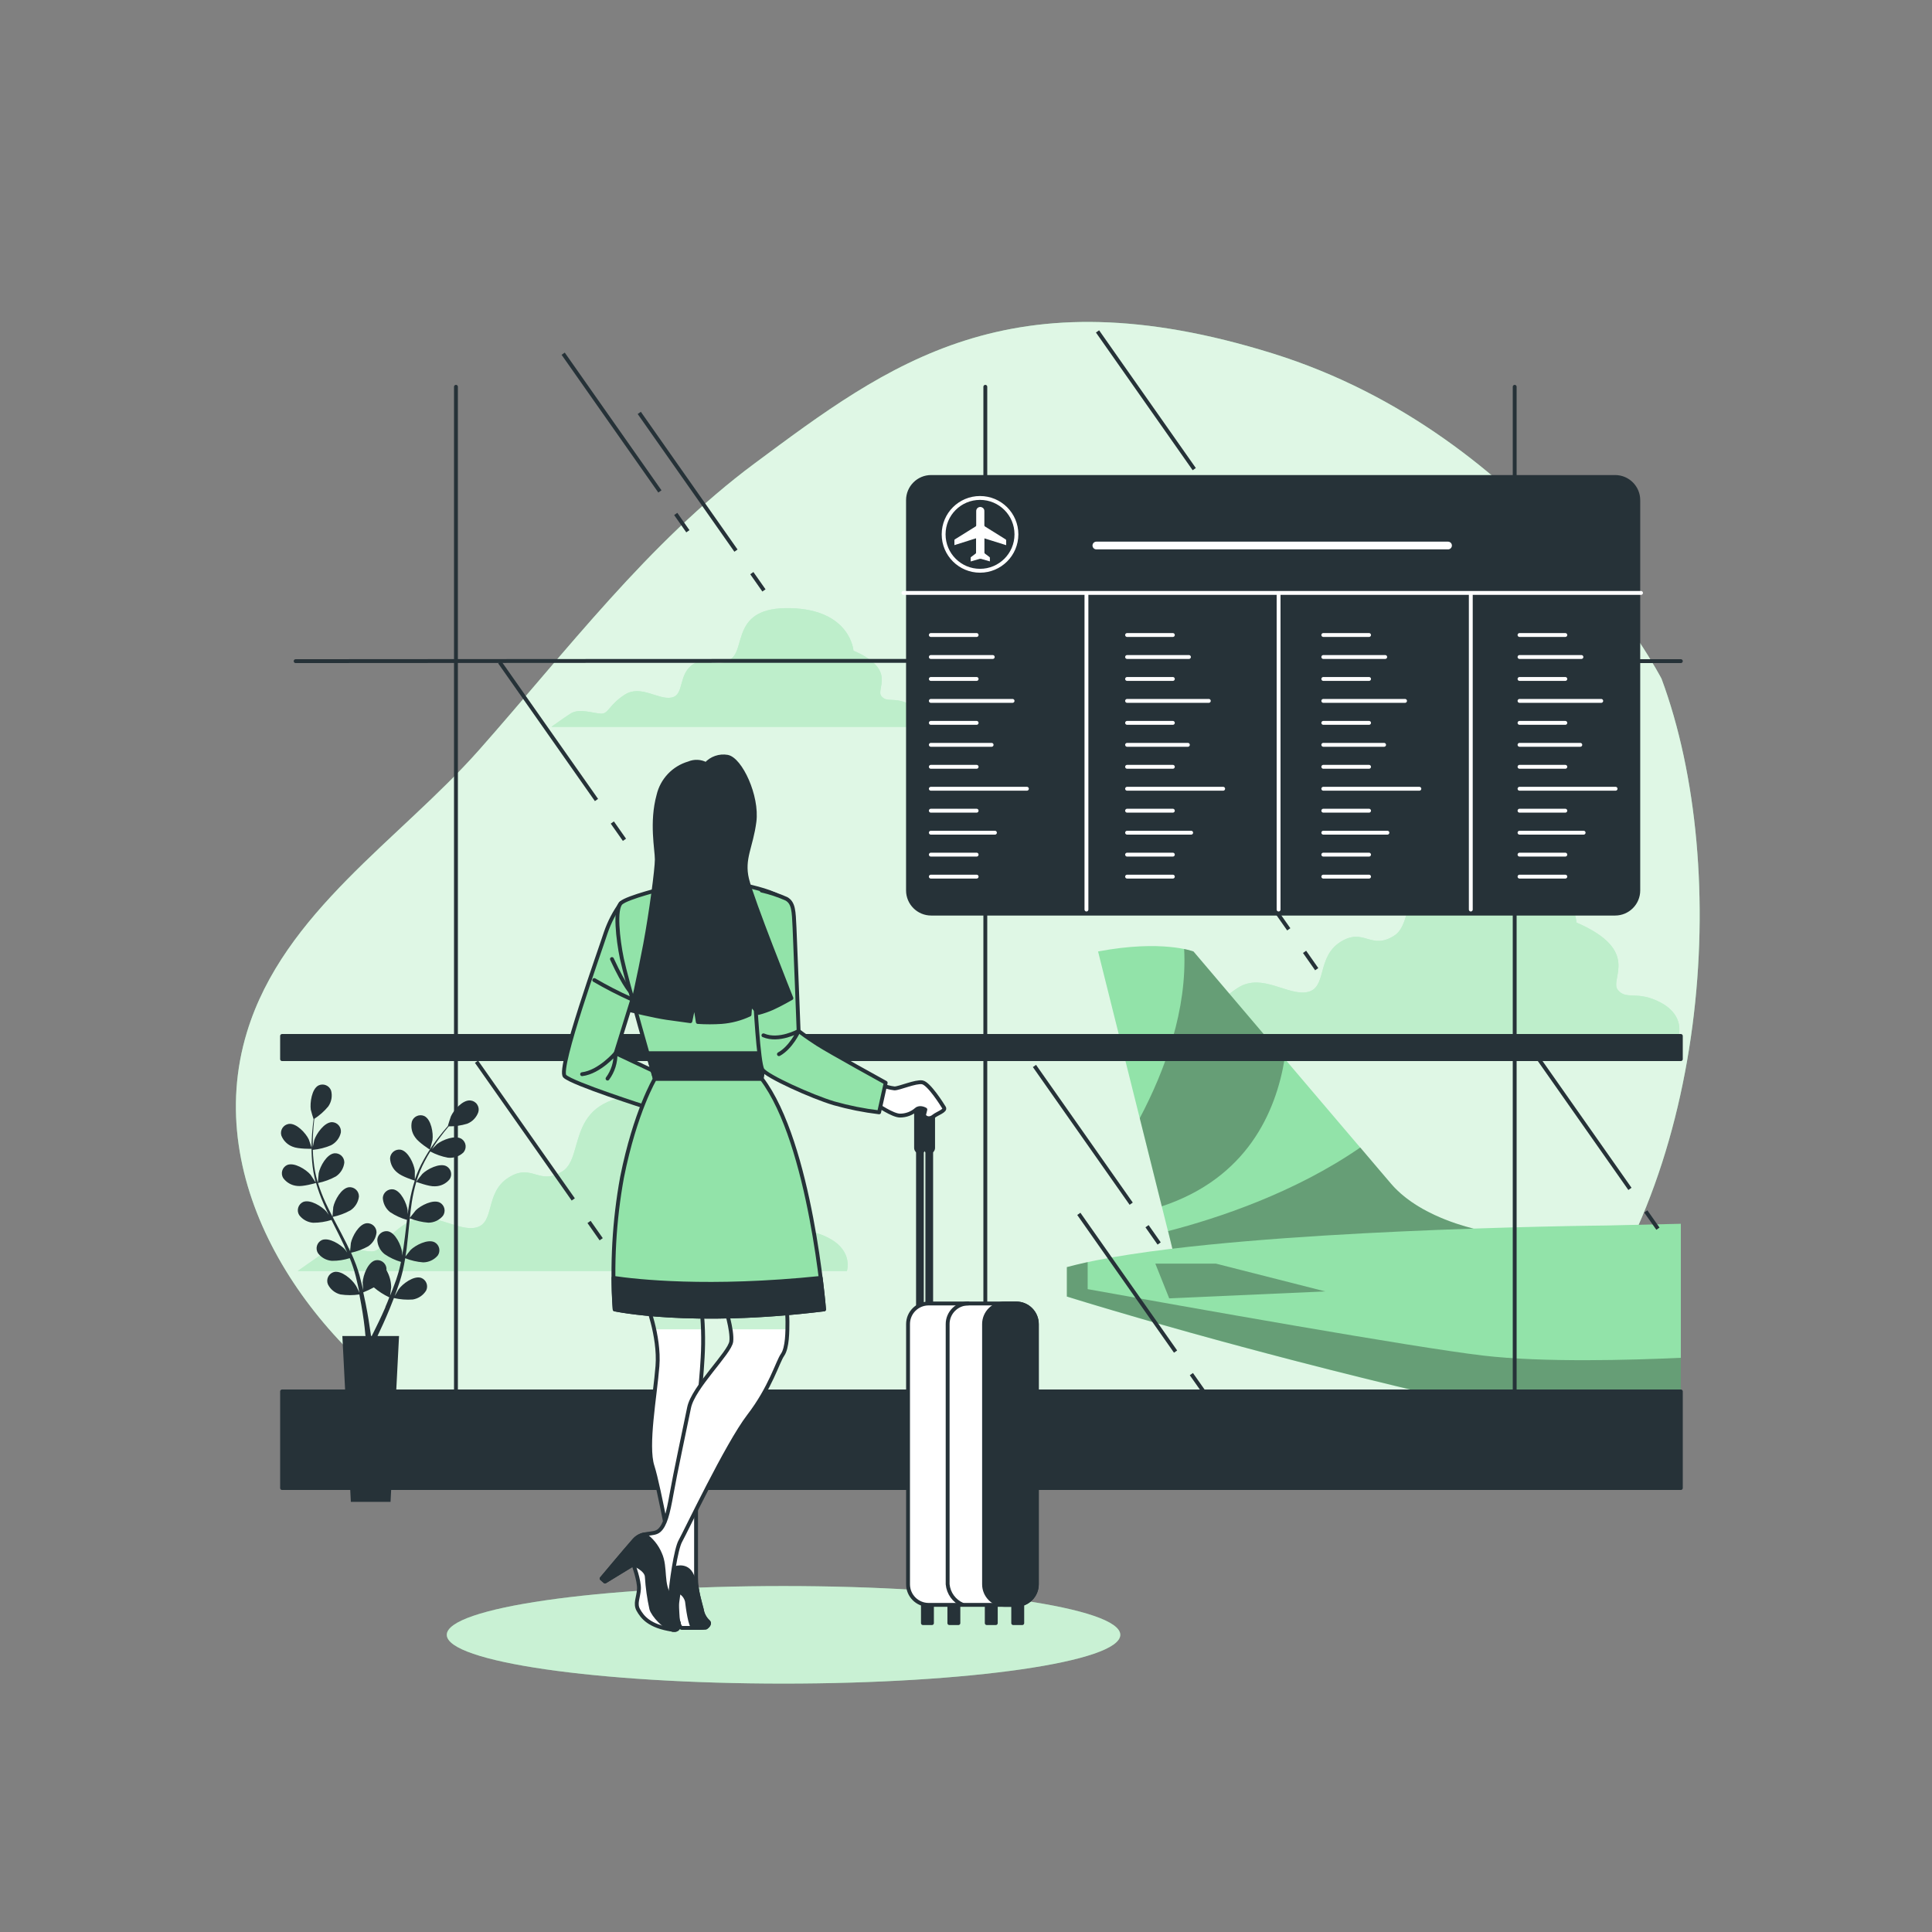 <?xml version="1.0" encoding="UTF-8"?>
<svg xmlns="http://www.w3.org/2000/svg" xmlns:xlink="http://www.w3.org/1999/xlink" width="500px" height="500px" viewBox="0 0 500 500" version="1.1">
<rect x="0" y="0" width="500" height="500" fill="#808080" stroke="none"/>
<defs>
<filter id="alpha" filterUnits="objectBoundingBox" x="0%" y="0%" width="100%" height="100%">
  <feColorMatrix type="matrix" in="SourceGraphic" values="0 0 0 0 1 0 0 0 0 1 0 0 0 0 1 0 0 0 1 0"/>
</filter>
<mask id="mask0">
  <g filter="url(#alpha)">
<rect x="0" y="0" width="500" height="500" style="fill:rgb(0%,0%,0%);fill-opacity:0.702;stroke:none;"/>
  </g>
</mask>
<clipPath id="clip1">
  <rect x="0" y="0" width="500" height="500"/>
</clipPath>
<g id="surface5" clip-path="url(#clip1)">
<path style=" stroke:none;fill-rule:nonzero;fill:rgb(100%,100%,100%);fill-opacity:1;" d="M 430 175.648 C 430 175.648 397.352 112.648 329.359 91.469 C 261.371 70.289 230 94.148 195.199 120 C 167.828 140.34 146.422 168.73 124.012 194.059 C 103.488 217.25 73.391 236.059 63.93 267.059 C 51.93 306.27 79.281 346.262 111.641 366.699 C 156.801 395.23 200.5 373.559 247.641 363.449 L 247.898 363.391 C 254.703 361.883 261.609 360.898 268.559 360.441 C 323.281 357.328 362.609 395.75 402.391 351.441 C 442.172 307.129 448.371 225.109 430 175.648 Z M 430 175.648 "/>
</g>
<mask id="mask1">
  <g filter="url(#alpha)">
<rect x="0" y="0" width="500" height="500" style="fill:rgb(0%,0%,0%);fill-opacity:0.4;stroke:none;"/>
  </g>
</mask>
<clipPath id="clip2">
  <rect x="0" y="0" width="500" height="500"/>
</clipPath>
<g id="surface8" clip-path="url(#clip2)">
<path style=" stroke:none;fill-rule:nonzero;fill:rgb(100%,100%,100%);fill-opacity:1;" d="M 235.672 182.422 C 231.5 180.148 229.602 182.039 228.09 180.148 C 226.578 178.262 232.262 173.32 220.879 168.391 C 220.879 168.391 220.121 157.781 204.578 157.391 C 189.039 157 193.211 168 189 170.672 C 184.789 173.34 183.691 169.148 179.52 171.801 C 175.352 174.449 177.238 179.801 173.828 180.52 C 170.422 181.238 165.828 177.109 161.699 179.77 C 157.57 182.43 157.531 184.691 155.629 184.691 C 153.73 184.691 149.941 183.18 147.629 184.691 C 145.32 186.199 142.699 188.109 142.699 188.109 L 238.699 188.109 C 238.699 188.109 239.84 184.691 235.672 182.422 Z M 235.672 182.422 "/>
<path style=" stroke:none;fill-rule:nonzero;fill:rgb(100%,100%,100%);fill-opacity:1;" d="M 429.922 259.539 C 423.738 256.172 420.922 258.98 418.68 256.172 C 416.441 253.359 424.859 246.059 408.012 238.762 C 408.012 238.762 406.891 223.031 383.852 222.469 C 360.809 221.91 367 238.191 360.852 242.129 C 354.699 246.07 352.988 239.879 346.852 243.809 C 340.711 247.738 343.48 255.609 338.422 256.73 C 333.359 257.852 326.629 251.68 320.422 255.609 C 314.211 259.539 314.238 262.91 311.422 262.91 C 308.602 262.91 302.988 260.66 299.621 262.91 C 296.25 265.16 292.32 267.969 292.32 267.969 L 434.41 267.969 C 434.41 267.969 436.102 262.91 429.922 259.539 Z M 429.922 259.539 "/>
<path style=" stroke:none;fill-rule:nonzero;fill:rgb(100%,100%,100%);fill-opacity:1;" d="M 214.68 320.512 C 208.5 317.141 205.68 319.949 203.441 317.141 C 201.199 314.328 209.621 307.031 192.77 299.719 C 192.77 299.719 191.648 284 168.621 283.43 C 145.59 282.859 151.762 299.16 145.621 303.102 C 139.48 307.039 137.75 300.852 131.57 304.781 C 125.391 308.711 128.199 316.578 123.148 317.699 C 118.102 318.82 111.352 312.648 105.148 316.578 C 98.949 320.512 98.969 323.879 96.148 323.879 C 93.328 323.879 87.73 321.629 84.359 323.879 C 80.988 326.129 77.051 328.941 77.051 328.941 L 219.172 328.941 C 219.172 328.941 220.859 323.879 214.68 320.512 Z M 214.68 320.512 "/>
</g>
<mask id="mask2">
  <g filter="url(#alpha)">
<rect x="0" y="0" width="500" height="500" style="fill:rgb(0%,0%,0%);fill-opacity:0.302;stroke:none;"/>
  </g>
</mask>
<clipPath id="clip3">
  <rect x="0" y="0" width="500" height="500"/>
</clipPath>
<g id="surface11" clip-path="url(#clip3)">
<path style=" stroke:none;fill-rule:nonzero;fill:rgb(0%,0%,0%);fill-opacity:1;" d="M 303.41 323.16 C 327.609 320.25 358.191 318.738 381.328 317.961 C 376.57 316.77 366.129 313.5 360.039 306.391 C 358.48 304.57 355.609 301.211 352.039 296.969 C 335.039 308.711 315.16 315.281 302.309 318.609 Z M 303.41 323.16 "/>
<path style=" stroke:none;fill-rule:nonzero;fill:rgb(0%,0%,0%);fill-opacity:1;" d="M 300.672 312.199 C 322.672 304.898 330.18 287.922 332.469 274.012 L 308.871 246.238 C 308.082 245.965 307.277 245.754 306.461 245.602 C 307.262 261.32 301.559 276.898 294.969 289.379 Z M 300.672 312.199 "/>
<path style=" stroke:none;fill-rule:nonzero;fill:rgb(0%,0%,0%);fill-opacity:1;" d="M 383.828 350.82 C 366 348.73 306.828 338.191 281.488 333.629 L 281.488 326.629 C 279.57 327.051 277.762 327.48 276.102 327.93 L 276.102 335.559 L 276.191 335.559 L 276.441 335.641 L 279.141 336.469 L 281.43 337.172 C 295.699 341.488 337.02 353.602 389.578 365.281 C 397.172 366.973 404.93 367.828 412.711 367.828 L 435 367.828 L 435 351.398 C 421.941 352 399.301 352.641 383.828 350.82 Z M 383.828 350.82 "/>
<path style=" stroke:none;fill-rule:nonzero;fill:rgb(0%,0%,0%);fill-opacity:1;" d="M 302.59 336.012 L 342.98 334.219 L 314.699 327.031 L 299 327.031 Z M 302.59 336.012 "/>
</g>
<mask id="mask3">
  <g filter="url(#alpha)">
<rect x="0" y="0" width="500" height="500" style="fill:rgb(0%,0%,0%);fill-opacity:0.502;stroke:none;"/>
  </g>
</mask>
<clipPath id="clip4">
  <rect x="0" y="0" width="500" height="500"/>
</clipPath>
<g id="surface14" clip-path="url(#clip4)">
<path style=" stroke:none;fill-rule:nonzero;fill:rgb(100%,100%,100%);fill-opacity:1;" d="M 289.93 423.09 C 289.93 416.121 250.91 410.469 202.781 410.469 C 154.648 410.469 115.629 416.121 115.629 423.09 C 115.629 430.059 154.648 435.711 202.781 435.711 C 250.91 435.711 289.93 430.059 289.93 423.09 Z M 289.93 423.09 "/>
</g>
<clipPath id="clip5">
  <path d="M 167 337 L 182 337 L 182 345 L 167 345 Z M 167 337 "/>
</clipPath>
<clipPath id="clip6">
  <path d="M 167.148 336.75 C 167.148 336.75 170.77 345.68 170.148 353.539 C 169.531 361.398 167.148 374.148 168.871 379.469 C 170.59 384.789 174.398 405.941 174.398 405.941 C 174.398 405.941 172.488 408.059 172.488 409.941 C 172.488 411.82 173.129 421.41 173.129 421.41 L 174.398 421.41 L 175.68 411.852 C 176.746 412.324 177.527 413.266 177.801 414.398 C 178.012 416.102 178.648 420.988 179.5 421.199 C 180.559 421.309 181.629 421.309 182.691 421.199 C 182.691 421.199 183.961 420.352 183.328 419.711 C 182.414 418.879 181.812 417.754 181.629 416.531 C 181.199 414.609 180.141 411.852 180.141 408.238 L 180.141 376.238 C 180.141 366.891 181.41 359.66 181.84 351.371 C 182.113 346.699 181.969 342.016 181.41 337.371 Z M 167.148 336.75 "/>
</clipPath>
<clipPath id="clip7">
  <path d="M 167 336 L 184 336 L 184 422 L 167 422 Z M 167 336 "/>
</clipPath>
<clipPath id="clip8">
  <path d="M 167.148 336.75 C 167.148 336.75 170.77 345.68 170.148 353.539 C 169.531 361.398 167.148 374.148 168.871 379.469 C 170.59 384.789 174.398 405.941 174.398 405.941 C 174.398 405.941 172.488 408.059 172.488 409.941 C 172.488 411.82 173.129 421.41 173.129 421.41 L 174.398 421.41 L 175.68 411.852 C 176.746 412.324 177.527 413.266 177.801 414.398 C 178.012 416.102 178.648 420.988 179.5 421.199 C 180.559 421.309 181.629 421.309 182.691 421.199 C 182.691 421.199 183.961 420.352 183.328 419.711 C 182.414 418.879 181.812 417.754 181.629 416.531 C 181.199 414.609 180.141 411.852 180.141 408.238 L 180.141 376.238 C 180.141 366.891 181.41 359.66 181.84 351.371 C 182.113 346.699 181.969 342.016 181.41 337.371 Z M 167.148 336.75 "/>
</clipPath>
<mask id="mask4">
  <g filter="url(#alpha)">
<rect x="0" y="0" width="500" height="500" style="fill:rgb(0%,0%,0%);fill-opacity:0.502;stroke:none;"/>
  </g>
</mask>
<clipPath id="clip9">
  <rect x="0" y="0" width="500" height="500"/>
</clipPath>
<g id="surface17" clip-path="url(#clip9)">
<path style=" stroke:none;fill-rule:nonzero;fill:rgb(100%,100%,100%);fill-opacity:1;" d="M 167.559 337.852 C 168.273 339.863 168.859 341.922 169.309 344.012 L 181.891 344.012 C 181.801 340.922 181.559 338.738 181.449 337.852 Z M 167.559 337.852 "/>
</g>
<clipPath id="clip10">
  <path d="M 187 337 L 204 337 L 204 345 L 187 345 Z M 187 337 "/>
</clipPath>
<clipPath id="clip11">
  <path d="M 187.609 338.09 C 187.609 338.09 189.609 344.27 189.25 347.18 C 188.891 350.09 179.43 358.988 178.34 364.27 C 177.25 369.551 174.699 381.539 173.801 386.629 C 172.898 391.719 172.141 394.719 170.602 396.09 C 169.059 397.461 166.23 396.199 164.09 398.629 C 161.949 401.059 155.691 408.531 155.691 408.531 L 156.559 409.301 L 163.91 404.809 C 163.91 404.809 167.301 406.102 167.371 408.102 C 167.539 410.879 167.93 413.641 168.531 416.359 C 168.98 418.031 172.07 421.301 174.051 421.781 C 176.031 422.262 175.98 419.781 175.191 419.309 C 174.398 418.84 173.27 416.309 173.449 413.191 C 173.629 410.07 174.879 400.891 176.102 398.77 C 177.32 396.648 188.16 373.77 193.789 366.449 C 199.422 359.129 201.238 352.449 202.52 350.629 C 203.801 348.809 203.789 344.449 203.789 342.09 C 203.785 340.629 203.664 339.172 203.43 337.73 Z M 187.609 338.09 "/>
</clipPath>
<clipPath id="clip12">
  <path d="M 155 337 L 204 337 L 204 422 L 155 422 Z M 155 337 "/>
</clipPath>
<clipPath id="clip13">
  <path d="M 187.609 338.09 C 187.609 338.09 189.609 344.27 189.25 347.18 C 188.891 350.09 179.43 358.988 178.34 364.27 C 177.25 369.551 174.699 381.539 173.801 386.629 C 172.898 391.719 172.141 394.719 170.602 396.09 C 169.059 397.461 166.23 396.199 164.09 398.629 C 161.949 401.059 155.691 408.531 155.691 408.531 L 156.559 409.301 L 163.91 404.809 C 163.91 404.809 167.301 406.102 167.371 408.102 C 167.539 410.879 167.93 413.641 168.531 416.359 C 168.98 418.031 172.07 421.301 174.051 421.781 C 176.031 422.262 175.98 419.781 175.191 419.309 C 174.398 418.84 173.27 416.309 173.449 413.191 C 173.629 410.07 174.879 400.891 176.102 398.77 C 177.32 396.648 188.16 373.77 193.789 366.449 C 199.422 359.129 201.238 352.449 202.52 350.629 C 203.801 348.809 203.789 344.449 203.789 342.09 C 203.785 340.629 203.664 339.172 203.43 337.73 Z M 187.609 338.09 "/>
</clipPath>
<mask id="mask5">
  <g filter="url(#alpha)">
<rect x="0" y="0" width="500" height="500" style="fill:rgb(0%,0%,0%);fill-opacity:0.502;stroke:none;"/>
  </g>
</mask>
<clipPath id="clip14">
  <rect x="0" y="0" width="500" height="500"/>
</clipPath>
<g id="surface20" clip-path="url(#clip14)">
<path style=" stroke:none;fill-rule:nonzero;fill:rgb(100%,100%,100%);fill-opacity:1;" d="M 187.609 338.09 C 188.227 340.027 188.711 342.008 189.059 344.012 L 203.77 344.012 C 203.77 343.301 203.77 342.641 203.77 342.09 C 203.762 340.672 203.648 339.254 203.43 337.852 L 198.109 337.852 Z M 187.609 338.09 "/>
</g>
</defs>
<g id="surface1">
<path style=" stroke:none;fill-rule:nonzero;fill:rgb(57.255%,89.02%,66.275%);fill-opacity:1;" d="M 430 175.648 C 430 175.648 397.352 112.648 329.359 91.469 C 261.371 70.289 230 94.148 195.199 120 C 167.828 140.34 146.422 168.73 124.012 194.059 C 103.488 217.25 73.391 236.059 63.93 267.059 C 51.93 306.27 79.281 346.262 111.641 366.699 C 156.801 395.23 200.5 373.559 247.641 363.449 L 247.898 363.391 C 254.703 361.883 261.609 360.898 268.559 360.441 C 323.281 357.328 362.609 395.75 402.391 351.441 C 442.172 307.129 448.371 225.109 430 175.648 Z M 430 175.648 "/>
<use xlink:href="#surface5" mask="url(#mask0)"/>
<path style=" stroke:none;fill-rule:nonzero;fill:rgb(57.255%,89.02%,66.275%);fill-opacity:1;" d="M 235.672 182.422 C 231.5 180.148 229.602 182.039 228.09 180.148 C 226.578 178.262 232.262 173.32 220.879 168.391 C 220.879 168.391 220.121 157.781 204.578 157.391 C 189.039 157 193.211 168 189 170.672 C 184.789 173.34 183.691 169.148 179.52 171.801 C 175.352 174.449 177.238 179.801 173.828 180.52 C 170.422 181.238 165.828 177.109 161.699 179.77 C 157.57 182.43 157.531 184.691 155.629 184.691 C 153.73 184.691 149.941 183.18 147.629 184.691 C 145.32 186.199 142.699 188.109 142.699 188.109 L 238.699 188.109 C 238.699 188.109 239.84 184.691 235.672 182.422 Z M 235.672 182.422 "/>
<path style=" stroke:none;fill-rule:nonzero;fill:rgb(57.255%,89.02%,66.275%);fill-opacity:1;" d="M 429.922 259.539 C 423.738 256.172 420.922 258.98 418.68 256.172 C 416.441 253.359 424.859 246.059 408.012 238.762 C 408.012 238.762 406.891 223.031 383.852 222.469 C 360.809 221.91 367 238.191 360.852 242.129 C 354.699 246.07 352.988 239.879 346.852 243.809 C 340.711 247.738 343.48 255.609 338.422 256.73 C 333.359 257.852 326.629 251.68 320.422 255.609 C 314.211 259.539 314.238 262.91 311.422 262.91 C 308.602 262.91 302.988 260.66 299.621 262.91 C 296.25 265.16 292.32 267.969 292.32 267.969 L 434.41 267.969 C 434.41 267.969 436.102 262.91 429.922 259.539 Z M 429.922 259.539 "/>
<path style=" stroke:none;fill-rule:nonzero;fill:rgb(57.255%,89.02%,66.275%);fill-opacity:1;" d="M 214.68 320.512 C 208.5 317.141 205.68 319.949 203.441 317.141 C 201.199 314.328 209.621 307.031 192.77 299.719 C 192.77 299.719 191.648 284 168.621 283.43 C 145.59 282.859 151.762 299.16 145.621 303.102 C 139.48 307.039 137.75 300.852 131.57 304.781 C 125.391 308.711 128.199 316.578 123.148 317.699 C 118.102 318.82 111.352 312.648 105.148 316.578 C 98.949 320.512 98.969 323.879 96.148 323.879 C 93.328 323.879 87.73 321.629 84.359 323.879 C 80.988 326.129 77.051 328.941 77.051 328.941 L 219.172 328.941 C 219.172 328.941 220.859 323.879 214.68 320.512 Z M 214.68 320.512 "/>
<use xlink:href="#surface8" mask="url(#mask1)"/>
<path style=" stroke:none;fill-rule:nonzero;fill:rgb(57.255%,89.02%,66.275%);fill-opacity:1;" d="M 383.828 318.512 C 383.828 318.512 368.121 315.809 360.039 306.391 C 351.961 296.969 308.871 246.238 308.871 246.238 C 308.871 246.238 300.789 243.102 284.18 246.238 L 303.93 325.238 Z M 383.828 318.512 "/>
<path style=" stroke:none;fill-rule:nonzero;fill:rgb(57.255%,89.02%,66.275%);fill-opacity:1;" d="M 415.699 317.16 C 415.699 317.16 312.461 318.059 276.102 327.93 L 276.102 335.559 C 276.102 335.559 324.16 350.781 389.641 365.328 C 397.234 367.023 404.988 367.879 412.77 367.879 L 435 367.879 L 435 316.711 Z M 415.699 317.16 "/>
<use xlink:href="#surface11" mask="url(#mask2)"/>
<path style="fill-rule:nonzero;fill:rgb(14.902%,19.608%,21.961%);fill-opacity:1;stroke-width:1;stroke-linecap:round;stroke-linejoin:round;stroke:rgb(14.902%,19.608%,21.961%);stroke-opacity:1;stroke-miterlimit:4;" d="M 73 360.102 L 435 360.102 L 435 385.102 L 73 385.102 Z M 73 360.102 "/>
<path style="fill-rule:nonzero;fill:rgb(14.902%,19.608%,21.961%);fill-opacity:1;stroke-width:1;stroke-linecap:round;stroke-linejoin:round;stroke:rgb(14.902%,19.608%,21.961%);stroke-opacity:1;stroke-miterlimit:4;" d="M 73 268.102 L 435 268.102 L 435 274.102 L 73 274.102 Z M 73 268.102 "/>
<path style="fill:none;stroke-width:1;stroke-linecap:round;stroke-linejoin:round;stroke:rgb(14.902%,19.608%,21.961%);stroke-opacity:1;stroke-miterlimit:4;" d="M 118 100.102 L 118 374.102 "/>
<path style="fill:none;stroke-width:1;stroke-linecap:round;stroke-linejoin:round;stroke:rgb(14.902%,19.608%,21.961%);stroke-opacity:1;stroke-miterlimit:4;" d="M 255 100.102 L 255 374.102 "/>
<path style="fill:none;stroke-width:1;stroke-linecap:round;stroke-linejoin:round;stroke:rgb(14.902%,19.608%,21.961%);stroke-opacity:1;stroke-miterlimit:4;" d="M 392 100.102 L 392 374.102 "/>
<path style="fill:none;stroke-width:1;stroke-linecap:round;stroke-linejoin:round;stroke:rgb(14.902%,19.608%,21.961%);stroke-opacity:1;stroke-miterlimit:4;" d="M 76.512 171.102 C 196 171 316 171 435 171.102 "/>
<path style="fill:none;stroke-width:1;stroke-linecap:butt;stroke-linejoin:miter;stroke:rgb(14.902%,19.608%,21.961%);stroke-opacity:1;stroke-miterlimit:10;" d="M 158.469 212.871 L 161.609 217.34 "/>
<path style="fill:none;stroke-width:1;stroke-linecap:butt;stroke-linejoin:miter;stroke:rgb(14.902%,19.608%,21.961%);stroke-opacity:1;stroke-miterlimit:10;" d="M 129.34 171.398 L 154.371 207.039 "/>
<path style="fill:none;stroke-width:1;stroke-linecap:butt;stroke-linejoin:miter;stroke:rgb(14.902%,19.608%,21.961%);stroke-opacity:1;stroke-miterlimit:10;" d="M 296.852 317.34 L 299.988 321.809 "/>
<path style="fill:none;stroke-width:1;stroke-linecap:butt;stroke-linejoin:miter;stroke:rgb(14.902%,19.608%,21.961%);stroke-opacity:1;stroke-miterlimit:10;" d="M 267.719 275.871 L 292.75 311.512 "/>
<path style="fill:none;stroke-width:1;stroke-linecap:butt;stroke-linejoin:miter;stroke:rgb(14.902%,19.608%,21.961%);stroke-opacity:1;stroke-miterlimit:10;" d="M 308.328 355.621 L 311.48 360.102 "/>
<path style="fill:none;stroke-width:1;stroke-linecap:butt;stroke-linejoin:miter;stroke:rgb(14.902%,19.608%,21.961%);stroke-opacity:1;stroke-miterlimit:10;" d="M 279.199 314.148 L 304.238 349.789 "/>
<path style="fill:none;stroke-width:1;stroke-linecap:butt;stroke-linejoin:miter;stroke:rgb(14.902%,19.608%,21.961%);stroke-opacity:1;stroke-miterlimit:10;" d="M 194.57 148.328 L 197.711 152.801 "/>
<path style="fill:none;stroke-width:1;stroke-linecap:butt;stroke-linejoin:miter;stroke:rgb(14.902%,19.608%,21.961%);stroke-opacity:1;stroke-miterlimit:10;" d="M 165.441 106.859 L 190.469 142.5 "/>
<path style="fill:none;stroke-width:1;stroke-linecap:butt;stroke-linejoin:miter;stroke:rgb(14.902%,19.608%,21.961%);stroke-opacity:1;stroke-miterlimit:10;" d="M 313.172 127.238 L 316.309 131.719 "/>
<path style="fill:none;stroke-width:1;stroke-linecap:butt;stroke-linejoin:miter;stroke:rgb(14.902%,19.608%,21.961%);stroke-opacity:1;stroke-miterlimit:10;" d="M 284.039 85.77 L 309.07 121.41 "/>
<path style="fill:none;stroke-width:1;stroke-linecap:butt;stroke-linejoin:miter;stroke:rgb(14.902%,19.608%,21.961%);stroke-opacity:1;stroke-miterlimit:10;" d="M 425.93 313.512 L 429.07 317.98 "/>
<path style="fill:none;stroke-width:1;stroke-linecap:butt;stroke-linejoin:miter;stroke:rgb(14.902%,19.608%,21.961%);stroke-opacity:1;stroke-miterlimit:10;" d="M 396.801 272.039 L 421.828 307.68 "/>
<path style="fill:none;stroke-width:1;stroke-linecap:butt;stroke-linejoin:miter;stroke:rgb(14.902%,19.608%,21.961%);stroke-opacity:1;stroke-miterlimit:10;" d="M 152.449 316.238 L 155.59 320.719 "/>
<path style="fill:none;stroke-width:1;stroke-linecap:butt;stroke-linejoin:miter;stroke:rgb(14.902%,19.608%,21.961%);stroke-opacity:1;stroke-miterlimit:10;" d="M 123.32 274.77 L 148.359 310.41 "/>
<path style="fill:none;stroke-width:1;stroke-linecap:butt;stroke-linejoin:miter;stroke:rgb(14.902%,19.608%,21.961%);stroke-opacity:1;stroke-miterlimit:10;" d="M 174.879 133.012 L 178.02 137.488 "/>
<path style="fill:none;stroke-width:1;stroke-linecap:butt;stroke-linejoin:miter;stroke:rgb(14.902%,19.608%,21.961%);stroke-opacity:1;stroke-miterlimit:10;" d="M 145.75 91.539 L 170.781 127.18 "/>
<path style="fill:none;stroke-width:1;stroke-linecap:butt;stroke-linejoin:miter;stroke:rgb(14.902%,19.608%,21.961%);stroke-opacity:1;stroke-miterlimit:10;" d="M 337.621 246.34 L 340.762 250.82 "/>
<path style="fill:none;stroke-width:1;stroke-linecap:butt;stroke-linejoin:miter;stroke:rgb(14.902%,19.608%,21.961%);stroke-opacity:1;stroke-miterlimit:10;" d="M 308.488 204.871 L 333.531 240.512 "/>
<path style=" stroke:none;fill-rule:nonzero;fill:rgb(14.902%,19.608%,21.961%);fill-opacity:1;" d="M 75.73 296.762 C 77.16 297.391 80.73 297.309 80.73 297.309 C 80.73 297.309 79.98 295.012 79.91 294.871 C 79.141 293.25 76.699 290.59 74.719 290.871 C 74.047 290.977 73.453 291.363 73.086 291.938 C 72.723 292.512 72.621 293.215 72.809 293.871 C 73.324 295.207 74.387 296.258 75.73 296.762 Z M 75.73 296.762 "/>
<path style=" stroke:none;fill-rule:nonzero;fill:rgb(14.902%,19.608%,21.961%);fill-opacity:1;" d="M 121.762 284.801 C 119.762 284.578 117.398 287.309 116.68 288.941 C 116.609 289.078 115.879 291.398 115.922 291.398 C 115.551 291.828 115.148 292.289 114.719 292.809 C 113.941 293.809 113.07 294.809 112.199 296.102 C 111.25 297.434 110.379 298.824 109.59 300.262 C 108.699 301.859 107.953 303.531 107.359 305.262 C 107.363 305.281 107.363 305.301 107.359 305.32 C 107.359 304.738 107.359 303.102 107.359 302.969 C 107.129 301.199 105.648 297.91 103.68 297.539 C 103.016 297.438 102.34 297.621 101.816 298.047 C 101.297 298.473 100.98 299.098 100.949 299.77 C 101.004 301.227 101.699 302.586 102.852 303.48 C 103.969 304.48 107.09 305.48 107.34 305.531 C 106.77 307.32 106.32 309.148 106 311 C 105.809 312.07 105.648 313.148 105.5 314.238 C 105.5 313.738 105.5 313.238 105.5 313.238 C 105.27 311.469 103.781 308.18 101.809 307.809 C 101.152 307.703 100.477 307.883 99.957 308.301 C 99.434 308.715 99.113 309.332 99.07 310 C 99.133 311.453 99.828 312.809 100.969 313.711 C 102.312 314.594 103.785 315.27 105.328 315.711 C 105.27 316.129 105.219 316.539 105.172 316.961 C 104.93 318.961 104.699 320.961 104.41 322.961 C 104.309 323.648 104.18 324.32 104.059 324.961 C 104.059 324.512 104.059 324.129 104.059 324.07 C 103.828 322.301 102.34 319.012 100.371 318.648 C 99.707 318.547 99.027 318.73 98.508 319.156 C 97.988 319.582 97.672 320.207 97.641 320.879 C 97.707 322.332 98.398 323.68 99.539 324.578 C 100.836 325.465 102.266 326.141 103.77 326.578 C 103.621 327.27 103.48 327.961 103.309 328.578 C 103.18 329.031 103.09 329.48 102.93 329.922 L 102.512 331.238 C 102.211 332.059 101.898 332.922 101.59 333.719 L 100.949 335.328 C 101.051 334.648 101.238 333.328 101.238 333.18 C 101.223 331.609 100.797 330.07 100.012 328.711 C 100.023 328.535 100.023 328.355 100.012 328.18 C 99.922 327.516 99.559 326.918 99.008 326.539 C 98.457 326.156 97.773 326.027 97.121 326.18 C 95.18 326.699 93.961 330.09 93.859 331.879 C 93.859 331.988 93.93 333.129 93.98 333.879 C 93.891 333.461 93.801 333.051 93.691 332.621 C 93.488 331.762 93.262 330.91 93.02 330 C 92.891 329.559 92.75 329.121 92.621 328.68 C 92.488 328.238 92.309 327.781 92.148 327.32 C 91.77 326.32 91.328 325.238 90.859 324.199 C 92.426 323.871 93.934 323.305 95.328 322.52 C 96.512 321.707 97.281 320.422 97.441 319 C 97.461 318.328 97.191 317.676 96.703 317.215 C 96.215 316.75 95.551 316.516 94.879 316.57 C 92.879 316.789 91.16 319.961 90.801 321.711 C 90.801 321.82 90.66 323.102 90.609 323.809 C 90.328 323.191 90.051 322.57 89.738 321.949 C 88.852 320.148 87.891 318.371 86.949 316.578 C 86.66 316.039 86.371 315.488 86.09 314.941 C 87.707 314.605 89.266 314.027 90.711 313.23 C 91.922 312.418 92.719 311.117 92.891 309.672 C 92.906 309 92.637 308.352 92.148 307.891 C 91.66 307.43 91 307.195 90.328 307.25 C 88.328 307.461 86.609 310.641 86.25 312.391 C 86.25 312.52 86.059 314.391 86.039 314.84 C 85.41 313.629 84.801 312.43 84.238 311.211 C 83.48 309.57 82.828 307.883 82.289 306.16 C 83.918 305.824 85.484 305.25 86.941 304.449 C 88.148 303.637 88.941 302.336 89.109 300.891 C 89.129 300.219 88.859 299.57 88.371 299.105 C 87.883 298.645 87.219 298.414 86.551 298.469 C 84.551 298.68 82.84 301.852 82.48 303.602 C 82.48 303.738 82.27 305.73 82.262 306.09 C 82.262 305.988 82.191 305.891 82.16 305.789 C 81.664 304.047 81.332 302.262 81.16 300.461 C 81.039 299.461 80.988 298.512 80.961 297.578 C 82.578 297.43 84.164 297.035 85.66 296.398 C 86.957 295.734 87.891 294.531 88.211 293.109 C 88.305 292.445 88.109 291.77 87.676 291.254 C 87.246 290.738 86.613 290.434 85.941 290.41 C 83.941 290.41 81.871 293.41 81.32 295.07 C 81.32 295.16 81.09 296.141 80.949 296.852 C 80.949 296.43 80.949 295.988 80.949 295.59 C 80.949 294.078 81.051 292.691 81.148 291.461 C 81.211 290.77 81.27 290.141 81.34 289.551 C 82.699 288.676 83.918 287.594 84.949 286.352 C 85.789 285.16 86.062 283.66 85.691 282.25 C 85.465 281.617 84.98 281.109 84.359 280.855 C 83.738 280.598 83.035 280.617 82.43 280.91 C 80.66 281.828 80.191 285.41 80.43 287.172 C 80.43 287.32 81.129 289.66 81.16 289.641 C 81.09 290.199 81.012 290.809 80.941 291.469 C 80.82 292.699 80.691 294.09 80.648 295.609 C 80.594 297.246 80.633 298.887 80.77 300.52 C 80.918 302.348 81.223 304.156 81.68 305.93 C 81.68 305.953 81.68 305.977 81.68 306 C 81.371 305.5 80.441 304.148 80.359 304 C 79.191 302.648 76.129 300.719 74.289 301.512 C 73.688 301.797 73.234 302.328 73.043 302.969 C 72.852 303.609 72.941 304.301 73.289 304.871 C 74.145 306.051 75.469 306.797 76.922 306.922 C 78.41 307.129 81.551 306.219 81.801 306.148 C 82.309 307.945 82.945 309.703 83.699 311.41 C 84.129 312.41 84.59 313.41 85.07 314.41 C 84.789 313.988 84.531 313.621 84.488 313.57 C 83.32 312.219 80.262 310.301 78.422 311.078 C 77.816 311.371 77.363 311.902 77.172 312.543 C 76.98 313.184 77.07 313.879 77.422 314.449 C 78.285 315.609 79.609 316.34 81.051 316.449 C 82.656 316.449 84.258 316.203 85.789 315.719 L 86.352 316.859 C 87.262 318.66 88.172 320.461 89.02 322.262 C 89.309 322.891 89.578 323.52 89.852 324.16 C 89.602 323.781 89.379 323.469 89.34 323.43 C 88.18 322.078 85.121 320.148 83.281 320.93 C 82.676 321.219 82.223 321.75 82.031 322.395 C 81.84 323.035 81.93 323.727 82.281 324.301 C 83.137 325.469 84.465 326.199 85.91 326.301 C 87.473 326.316 89.031 326.082 90.52 325.609 C 90.781 326.27 91.039 326.922 91.262 327.609 C 91.398 328.059 91.57 328.48 91.691 328.93 C 91.809 329.379 91.93 329.82 92.059 330.262 C 92.262 331.121 92.48 332 92.66 332.84 C 92.789 333.422 92.898 333.98 93.02 334.539 C 92.73 333.91 92.141 332.68 92.02 332.59 C 91.07 331.07 88.352 328.711 86.41 329.199 C 85.762 329.383 85.223 329.836 84.926 330.438 C 84.633 331.043 84.605 331.746 84.859 332.371 C 85.5 333.688 86.691 334.648 88.109 335 C 89.73 335.246 91.379 335.246 93 335 C 93.18 335.93 93.352 336.828 93.5 337.691 C 94.031 340.691 94.352 343.16 94.5 344.91 C 94.5 345.219 94.57 345.488 94.602 345.762 L 88.602 345.762 L 90.801 388.68 L 101.07 388.68 L 103.27 345.762 L 97.699 345.762 L 97.82 345.5 C 98.59 343.891 99.66 341.59 100.82 338.77 C 101.191 337.871 101.559 336.922 101.941 335.93 C 103.543 336.301 105.191 336.43 106.828 336.309 C 108.266 336.078 109.527 335.23 110.289 333.988 C 110.586 333.387 110.613 332.688 110.367 332.062 C 110.121 331.438 109.621 330.945 108.988 330.711 C 107.09 330.078 104.191 332.23 103.129 333.711 C 103.07 333.801 102.488 334.789 102.129 335.43 C 102.281 335.02 102.43 334.629 102.578 334.211 C 102.879 333.391 103.16 332.551 103.461 331.66 C 103.59 331.219 103.73 330.781 103.859 330.328 C 103.988 329.879 104.102 329.41 104.219 328.949 C 104.469 327.859 104.68 326.75 104.871 325.629 C 106.355 326.219 107.918 326.578 109.512 326.699 C 110.969 326.688 112.348 326.043 113.289 324.93 C 113.676 324.379 113.805 323.691 113.652 323.035 C 113.5 322.383 113.078 321.824 112.488 321.5 C 110.711 320.578 107.488 322.27 106.25 323.5 C 106.18 323.578 105.371 324.59 104.941 325.148 C 105.039 324.469 105.148 323.801 105.238 323.148 C 105.48 321.148 105.672 319.148 105.871 317.148 C 105.93 316.531 105.988 315.922 106.059 315.301 C 107.594 315.918 109.211 316.297 110.859 316.43 C 112.316 316.426 113.699 315.777 114.629 314.66 C 115.02 314.109 115.152 313.422 115.004 312.77 C 114.852 312.113 114.43 311.555 113.84 311.23 C 112.059 310.309 108.84 312 107.602 313.23 C 107.512 313.328 106.352 314.781 106.07 315.16 C 106.211 313.809 106.371 312.461 106.57 311.16 C 106.844 309.375 107.23 307.613 107.73 305.879 C 107.852 305.879 111.02 307.121 112.559 307.012 C 114.016 307.008 115.398 306.359 116.328 305.238 C 116.719 304.691 116.852 304 116.699 303.348 C 116.547 302.691 116.121 302.133 115.531 301.809 C 113.762 300.891 110.531 302.578 109.301 303.809 C 109.199 303.91 107.949 305.469 107.75 305.809 C 107.75 305.711 107.75 305.609 107.828 305.512 C 108.375 303.785 109.074 302.109 109.922 300.512 C 110.379 299.621 110.859 298.801 111.352 298 C 112.781 298.77 114.32 299.316 115.922 299.609 C 117.387 299.773 118.848 299.285 119.922 298.27 C 120.367 297.766 120.574 297.094 120.496 296.426 C 120.414 295.758 120.051 295.156 119.5 294.77 C 117.84 293.66 114.5 294.988 113.078 296.109 C 113.012 296.172 112.301 296.871 111.801 297.391 C 112.02 297.031 112.25 296.66 112.469 296.328 C 113.309 295.059 114.16 293.961 114.91 292.988 C 115.352 292.441 115.75 291.988 116.129 291.5 C 117.75 291.52 119.359 291.289 120.91 290.82 C 122.262 290.285 123.312 289.191 123.789 287.82 C 123.992 287.145 123.879 286.418 123.484 285.832 C 123.094 285.246 122.461 284.871 121.762 284.801 Z M 99.762 338.27 C 98.559 341.039 97.449 343.27 96.648 344.871 L 96.219 345.73 L 96 345.73 C 96 345.422 95.922 345.078 95.871 344.73 C 95.629 342.969 95.238 340.449 94.648 337.461 C 94.461 336.52 94.25 335.512 94.012 334.461 C 94.949 334.09 95.863 333.656 96.75 333.172 C 97.961 334.207 99.305 335.074 100.75 335.75 C 100.422 336.629 100.07 337.48 99.719 338.27 Z M 99.762 338.27 "/>
<path style=" stroke:none;fill-rule:nonzero;fill:rgb(14.902%,19.608%,21.961%);fill-opacity:1;" d="M 111.27 297.531 C 111.27 297.531 111.91 295.199 111.93 295.039 C 112.18 293.27 111.609 289.711 109.809 288.828 C 109.195 288.555 108.496 288.555 107.883 288.828 C 107.266 289.102 106.797 289.621 106.59 290.262 C 106.266 291.68 106.578 293.168 107.441 294.34 C 108.289 295.66 111.27 297.531 111.27 297.531 Z M 111.27 297.531 "/>
<path style="fill-rule:nonzero;fill:rgb(14.902%,19.608%,21.961%);fill-opacity:1;stroke-width:1;stroke-linecap:round;stroke-linejoin:round;stroke:rgb(14.902%,19.608%,21.961%);stroke-opacity:1;stroke-miterlimit:4;" d="M 240.988 123.441 L 417.988 123.441 C 421.305 123.441 423.988 126.125 423.988 129.441 L 423.988 230.441 C 423.988 233.754 421.305 236.441 417.988 236.441 L 240.988 236.441 C 237.676 236.441 234.988 233.754 234.988 230.441 L 234.988 129.441 C 234.988 126.125 237.676 123.441 240.988 123.441 Z M 240.988 123.441 "/>
<path style="fill:none;stroke-width:1;stroke-linecap:round;stroke-linejoin:round;stroke:rgb(100%,100%,100%);stroke-opacity:1;stroke-miterlimit:4;" d="M 233.801 153.449 L 424.691 153.449 "/>
<path style="fill:none;stroke-width:2;stroke-linecap:round;stroke-linejoin:round;stroke:rgb(100%,100%,100%);stroke-opacity:1;stroke-miterlimit:4;" d="M 283.738 141.18 L 374.75 141.18 "/>
<path style="fill:none;stroke-width:1;stroke-linecap:round;stroke-linejoin:round;stroke:rgb(100%,100%,100%);stroke-opacity:1;stroke-miterlimit:4;" d="M 281.172 153.922 L 281.172 235.391 "/>
<path style="fill:none;stroke-width:1;stroke-linecap:round;stroke-linejoin:round;stroke:rgb(100%,100%,100%);stroke-opacity:1;stroke-miterlimit:4;" d="M 330.898 153.922 L 330.898 235.391 "/>
<path style="fill:none;stroke-width:1;stroke-linecap:round;stroke-linejoin:round;stroke:rgb(100%,100%,100%);stroke-opacity:1;stroke-miterlimit:4;" d="M 380.641 153.922 L 380.641 235.391 "/>
<path style="fill:none;stroke-width:1;stroke-linecap:round;stroke-linejoin:round;stroke:rgb(100%,100%,100%);stroke-opacity:1;stroke-miterlimit:4;" d="M 240.898 164.34 L 252.75 164.34 "/>
<path style="fill:none;stroke-width:1;stroke-linecap:round;stroke-linejoin:round;stroke:rgb(100%,100%,100%);stroke-opacity:1;stroke-miterlimit:4;" d="M 240.898 170.031 L 256.922 170.031 "/>
<path style="fill:none;stroke-width:1;stroke-linecap:round;stroke-linejoin:round;stroke:rgb(100%,100%,100%);stroke-opacity:1;stroke-miterlimit:4;" d="M 240.898 175.711 L 252.75 175.711 "/>
<path style="fill:none;stroke-width:1;stroke-linecap:round;stroke-linejoin:round;stroke:rgb(100%,100%,100%);stroke-opacity:1;stroke-miterlimit:4;" d="M 240.898 181.391 L 262.051 181.391 "/>
<path style="fill:none;stroke-width:1;stroke-linecap:round;stroke-linejoin:round;stroke:rgb(100%,100%,100%);stroke-opacity:1;stroke-miterlimit:4;" d="M 240.898 187.078 L 252.75 187.078 "/>
<path style="fill:none;stroke-width:1;stroke-linecap:round;stroke-linejoin:round;stroke:rgb(100%,100%,100%);stroke-opacity:1;stroke-miterlimit:4;" d="M 240.898 192.762 L 256.629 192.762 "/>
<path style="fill:none;stroke-width:1;stroke-linecap:round;stroke-linejoin:round;stroke:rgb(100%,100%,100%);stroke-opacity:1;stroke-miterlimit:4;" d="M 240.898 198.449 L 252.75 198.449 "/>
<path style="fill:none;stroke-width:1;stroke-linecap:round;stroke-linejoin:round;stroke:rgb(100%,100%,100%);stroke-opacity:1;stroke-miterlimit:4;" d="M 240.898 204.129 L 265.762 204.129 "/>
<path style="fill:none;stroke-width:1;stroke-linecap:round;stroke-linejoin:round;stroke:rgb(100%,100%,100%);stroke-opacity:1;stroke-miterlimit:4;" d="M 240.898 209.809 L 252.75 209.809 "/>
<path style="fill:none;stroke-width:1;stroke-linecap:round;stroke-linejoin:round;stroke:rgb(100%,100%,100%);stroke-opacity:1;stroke-miterlimit:4;" d="M 240.898 215.5 L 257.488 215.5 "/>
<path style="fill:none;stroke-width:1;stroke-linecap:round;stroke-linejoin:round;stroke:rgb(100%,100%,100%);stroke-opacity:1;stroke-miterlimit:4;" d="M 240.898 221.18 L 252.75 221.18 "/>
<path style="fill:none;stroke-width:1;stroke-linecap:round;stroke-linejoin:round;stroke:rgb(100%,100%,100%);stroke-opacity:1;stroke-miterlimit:4;" d="M 240.898 226.871 L 252.75 226.871 "/>
<path style="fill:none;stroke-width:1;stroke-linecap:round;stroke-linejoin:round;stroke:rgb(100%,100%,100%);stroke-opacity:1;stroke-miterlimit:4;" d="M 291.691 164.34 L 303.531 164.34 "/>
<path style="fill:none;stroke-width:1;stroke-linecap:round;stroke-linejoin:round;stroke:rgb(100%,100%,100%);stroke-opacity:1;stroke-miterlimit:4;" d="M 291.691 170.031 L 307.699 170.031 "/>
<path style="fill:none;stroke-width:1;stroke-linecap:round;stroke-linejoin:round;stroke:rgb(100%,100%,100%);stroke-opacity:1;stroke-miterlimit:4;" d="M 291.691 175.711 L 303.531 175.711 "/>
<path style="fill:none;stroke-width:1;stroke-linecap:round;stroke-linejoin:round;stroke:rgb(100%,100%,100%);stroke-opacity:1;stroke-miterlimit:4;" d="M 291.691 181.391 L 312.84 181.391 "/>
<path style="fill:none;stroke-width:1;stroke-linecap:round;stroke-linejoin:round;stroke:rgb(100%,100%,100%);stroke-opacity:1;stroke-miterlimit:4;" d="M 291.691 187.078 L 303.531 187.078 "/>
<path style="fill:none;stroke-width:1;stroke-linecap:round;stroke-linejoin:round;stroke:rgb(100%,100%,100%);stroke-opacity:1;stroke-miterlimit:4;" d="M 291.691 192.762 L 307.422 192.762 "/>
<path style="fill:none;stroke-width:1;stroke-linecap:round;stroke-linejoin:round;stroke:rgb(100%,100%,100%);stroke-opacity:1;stroke-miterlimit:4;" d="M 291.691 198.449 L 303.531 198.449 "/>
<path style="fill:none;stroke-width:1;stroke-linecap:round;stroke-linejoin:round;stroke:rgb(100%,100%,100%);stroke-opacity:1;stroke-miterlimit:4;" d="M 291.691 204.129 L 316.551 204.129 "/>
<path style="fill:none;stroke-width:1;stroke-linecap:round;stroke-linejoin:round;stroke:rgb(100%,100%,100%);stroke-opacity:1;stroke-miterlimit:4;" d="M 291.691 209.809 L 303.531 209.809 "/>
<path style="fill:none;stroke-width:1;stroke-linecap:round;stroke-linejoin:round;stroke:rgb(100%,100%,100%);stroke-opacity:1;stroke-miterlimit:4;" d="M 291.691 215.5 L 308.27 215.5 "/>
<path style="fill:none;stroke-width:1;stroke-linecap:round;stroke-linejoin:round;stroke:rgb(100%,100%,100%);stroke-opacity:1;stroke-miterlimit:4;" d="M 291.691 221.18 L 303.531 221.18 "/>
<path style="fill:none;stroke-width:1;stroke-linecap:round;stroke-linejoin:round;stroke:rgb(100%,100%,100%);stroke-opacity:1;stroke-miterlimit:4;" d="M 291.691 226.871 L 303.531 226.871 "/>
<path style="fill:none;stroke-width:1;stroke-linecap:round;stroke-linejoin:round;stroke:rgb(100%,100%,100%);stroke-opacity:1;stroke-miterlimit:4;" d="M 342.469 164.34 L 354.309 164.34 "/>
<path style="fill:none;stroke-width:1;stroke-linecap:round;stroke-linejoin:round;stroke:rgb(100%,100%,100%);stroke-opacity:1;stroke-miterlimit:4;" d="M 342.469 170.031 L 358.488 170.031 "/>
<path style="fill:none;stroke-width:1;stroke-linecap:round;stroke-linejoin:round;stroke:rgb(100%,100%,100%);stroke-opacity:1;stroke-miterlimit:4;" d="M 342.469 175.711 L 354.309 175.711 "/>
<path style="fill:none;stroke-width:1;stroke-linecap:round;stroke-linejoin:round;stroke:rgb(100%,100%,100%);stroke-opacity:1;stroke-miterlimit:4;" d="M 342.469 181.391 L 363.621 181.391 "/>
<path style="fill:none;stroke-width:1;stroke-linecap:round;stroke-linejoin:round;stroke:rgb(100%,100%,100%);stroke-opacity:1;stroke-miterlimit:4;" d="M 342.469 187.078 L 354.309 187.078 "/>
<path style="fill:none;stroke-width:1;stroke-linecap:round;stroke-linejoin:round;stroke:rgb(100%,100%,100%);stroke-opacity:1;stroke-miterlimit:4;" d="M 342.469 192.762 L 358.199 192.762 "/>
<path style="fill:none;stroke-width:1;stroke-linecap:round;stroke-linejoin:round;stroke:rgb(100%,100%,100%);stroke-opacity:1;stroke-miterlimit:4;" d="M 342.469 198.449 L 354.309 198.449 "/>
<path style="fill:none;stroke-width:1;stroke-linecap:round;stroke-linejoin:round;stroke:rgb(100%,100%,100%);stroke-opacity:1;stroke-miterlimit:4;" d="M 342.469 204.129 L 367.328 204.129 "/>
<path style="fill:none;stroke-width:1;stroke-linecap:round;stroke-linejoin:round;stroke:rgb(100%,100%,100%);stroke-opacity:1;stroke-miterlimit:4;" d="M 342.469 209.809 L 354.309 209.809 "/>
<path style="fill:none;stroke-width:1;stroke-linecap:round;stroke-linejoin:round;stroke:rgb(100%,100%,100%);stroke-opacity:1;stroke-miterlimit:4;" d="M 342.469 215.5 L 359.059 215.5 "/>
<path style="fill:none;stroke-width:1;stroke-linecap:round;stroke-linejoin:round;stroke:rgb(100%,100%,100%);stroke-opacity:1;stroke-miterlimit:4;" d="M 342.469 221.18 L 354.309 221.18 "/>
<path style="fill:none;stroke-width:1;stroke-linecap:round;stroke-linejoin:round;stroke:rgb(100%,100%,100%);stroke-opacity:1;stroke-miterlimit:4;" d="M 342.469 226.871 L 354.309 226.871 "/>
<path style="fill:none;stroke-width:1;stroke-linecap:round;stroke-linejoin:round;stroke:rgb(100%,100%,100%);stroke-opacity:1;stroke-miterlimit:4;" d="M 393.25 164.34 L 405.102 164.34 "/>
<path style="fill:none;stroke-width:1;stroke-linecap:round;stroke-linejoin:round;stroke:rgb(100%,100%,100%);stroke-opacity:1;stroke-miterlimit:4;" d="M 393.25 170.031 L 409.27 170.031 "/>
<path style="fill:none;stroke-width:1;stroke-linecap:round;stroke-linejoin:round;stroke:rgb(100%,100%,100%);stroke-opacity:1;stroke-miterlimit:4;" d="M 393.25 175.711 L 405.102 175.711 "/>
<path style="fill:none;stroke-width:1;stroke-linecap:round;stroke-linejoin:round;stroke:rgb(100%,100%,100%);stroke-opacity:1;stroke-miterlimit:4;" d="M 393.25 181.391 L 414.398 181.391 "/>
<path style="fill:none;stroke-width:1;stroke-linecap:round;stroke-linejoin:round;stroke:rgb(100%,100%,100%);stroke-opacity:1;stroke-miterlimit:4;" d="M 393.25 187.078 L 405.102 187.078 "/>
<path style="fill:none;stroke-width:1;stroke-linecap:round;stroke-linejoin:round;stroke:rgb(100%,100%,100%);stroke-opacity:1;stroke-miterlimit:4;" d="M 393.25 192.762 L 408.98 192.762 "/>
<path style="fill:none;stroke-width:1;stroke-linecap:round;stroke-linejoin:round;stroke:rgb(100%,100%,100%);stroke-opacity:1;stroke-miterlimit:4;" d="M 393.25 198.449 L 405.102 198.449 "/>
<path style="fill:none;stroke-width:1;stroke-linecap:round;stroke-linejoin:round;stroke:rgb(100%,100%,100%);stroke-opacity:1;stroke-miterlimit:4;" d="M 393.25 204.129 L 418.109 204.129 "/>
<path style="fill:none;stroke-width:1;stroke-linecap:round;stroke-linejoin:round;stroke:rgb(100%,100%,100%);stroke-opacity:1;stroke-miterlimit:4;" d="M 393.25 209.809 L 405.102 209.809 "/>
<path style="fill:none;stroke-width:1;stroke-linecap:round;stroke-linejoin:round;stroke:rgb(100%,100%,100%);stroke-opacity:1;stroke-miterlimit:4;" d="M 393.25 215.5 L 409.84 215.5 "/>
<path style="fill:none;stroke-width:1;stroke-linecap:round;stroke-linejoin:round;stroke:rgb(100%,100%,100%);stroke-opacity:1;stroke-miterlimit:4;" d="M 393.25 221.18 L 405.102 221.18 "/>
<path style="fill:none;stroke-width:1;stroke-linecap:round;stroke-linejoin:round;stroke:rgb(100%,100%,100%);stroke-opacity:1;stroke-miterlimit:4;" d="M 393.25 226.871 L 405.102 226.871 "/>
<path style=" stroke:none;fill-rule:nonzero;fill:rgb(100%,100%,100%);fill-opacity:1;" d="M 251.211 145.301 C 251.211 144.961 251.211 144.641 251.211 144.301 C 251.211 144.25 251.27 144.191 251.32 144.148 L 252.5 143.262 C 252.555 143.215 252.59 143.152 252.602 143.078 C 252.602 141.859 252.602 140.648 252.602 139.441 C 252.602 139.398 252.602 139.352 252.602 139.309 L 247 141.078 C 247 141.012 247 140.969 247 140.922 C 247 140.551 247 140.172 247 139.801 C 246.992 139.711 247.039 139.629 247.121 139.59 C 248.906 138.469 250.699 137.352 252.5 136.238 C 252.598 136.184 252.652 136.078 252.641 135.969 C 252.641 134.75 252.641 133.539 252.641 132.32 C 252.617 131.941 252.797 131.582 253.113 131.375 C 253.43 131.168 253.832 131.145 254.172 131.32 C 254.555 131.496 254.789 131.898 254.75 132.32 L 254.75 135.949 C 254.738 136.078 254.805 136.199 254.922 136.262 L 260.238 139.578 C 260.34 139.633 260.402 139.738 260.398 139.852 C 260.398 140.262 260.398 140.66 260.398 141.09 L 254.77 139.328 C 254.77 139.391 254.77 139.441 254.77 139.48 L 254.77 143 C 254.762 143.105 254.809 143.211 254.898 143.27 C 255.301 143.559 255.691 143.859 256.078 144.16 C 256.137 144.211 256.172 144.281 256.18 144.359 C 256.18 144.66 256.18 144.961 256.18 145.289 L 255.18 145 L 253.879 144.629 C 253.773 144.609 253.664 144.609 253.559 144.629 L 251.359 145.262 Z M 251.211 145.301 "/>
<path style="fill:none;stroke-width:1;stroke-linecap:round;stroke-linejoin:round;stroke:rgb(100%,100%,100%);stroke-opacity:1;stroke-miterlimit:4;" d="M 263.051 138.289 C 263.051 143.492 258.832 147.711 253.629 147.711 C 248.426 147.711 244.211 143.492 244.211 138.289 C 244.211 133.086 248.426 128.871 253.629 128.871 C 258.832 128.871 263.051 133.086 263.051 138.289 Z M 263.051 138.289 "/>
<path style=" stroke:none;fill-rule:nonzero;fill:rgb(57.255%,89.02%,66.275%);fill-opacity:1;" d="M 289.93 423.09 C 289.93 416.121 250.91 410.469 202.781 410.469 C 154.648 410.469 115.629 416.121 115.629 423.09 C 115.629 430.059 154.648 435.711 202.781 435.711 C 250.91 435.711 289.93 430.059 289.93 423.09 Z M 289.93 423.09 "/>
<use xlink:href="#surface14" mask="url(#mask3)"/>
<path style=" stroke:none;fill-rule:nonzero;fill:rgb(14.902%,19.608%,21.961%);fill-opacity:1;" d="M 240.488 346.129 C 239.938 346.129 239.488 345.684 239.488 345.129 L 239.488 287.289 C 239.488 286.738 239.938 286.289 240.488 286.289 C 241.043 286.289 241.488 286.738 241.488 287.289 L 241.488 345.129 C 241.488 345.684 241.043 346.129 240.488 346.129 Z M 240.488 346.129 "/>
<path style=" stroke:none;fill-rule:nonzero;fill:rgb(14.902%,19.608%,21.961%);fill-opacity:1;" d="M 240.488 298.578 C 239.66 298.578 238.988 297.91 238.988 297.078 L 238.988 287.289 C 238.988 286.461 239.66 285.789 240.488 285.789 C 241.32 285.789 241.988 286.461 241.988 287.289 L 241.988 297.078 C 241.988 297.91 241.32 298.578 240.488 298.578 Z M 240.488 298.578 "/>
<path style=" stroke:none;fill-rule:nonzero;fill:rgb(14.902%,19.608%,21.961%);fill-opacity:1;" d="M 238.078 346.129 C 237.527 346.129 237.078 345.684 237.078 345.129 L 237.078 287.289 C 237.078 286.738 237.527 286.289 238.078 286.289 C 238.633 286.289 239.078 286.738 239.078 287.289 L 239.078 345.129 C 239.078 345.684 238.633 346.129 238.078 346.129 Z M 238.078 346.129 "/>
<path style=" stroke:none;fill-rule:nonzero;fill:rgb(14.902%,19.608%,21.961%);fill-opacity:1;" d="M 238.078 298.578 C 237.25 298.578 236.578 297.91 236.578 297.078 L 236.578 287.289 C 236.578 286.461 237.25 285.789 238.078 285.789 C 238.91 285.789 239.578 286.461 239.578 287.289 L 239.578 297.078 C 239.578 297.91 238.91 298.578 238.078 298.578 Z M 238.078 298.578 "/>
<path style=" stroke:none;fill-rule:nonzero;fill:rgb(14.902%,19.608%,21.961%);fill-opacity:1;" d="M 240.488 285.789 L 238.078 285.789 L 238.078 288.719 L 240.469 288.719 Z M 240.488 285.789 "/>
<path style="fill-rule:nonzero;fill:rgb(14.902%,19.608%,21.961%);fill-opacity:1;stroke-width:1;stroke-linecap:round;stroke-linejoin:round;stroke:rgb(14.902%,19.608%,21.961%);stroke-opacity:1;stroke-miterlimit:4;" d="M 238.852 415.219 L 241.191 415.219 L 241.191 420.059 L 238.852 420.059 Z M 238.852 415.219 "/>
<path style="fill-rule:nonzero;fill:rgb(14.902%,19.608%,21.961%);fill-opacity:1;stroke-width:1;stroke-linecap:round;stroke-linejoin:round;stroke:rgb(14.902%,19.608%,21.961%);stroke-opacity:1;stroke-miterlimit:4;" d="M 255.371 415.219 L 257.711 415.219 L 257.711 420.059 L 255.371 420.059 Z M 255.371 415.219 "/>
<path style="fill-rule:nonzero;fill:rgb(14.902%,19.608%,21.961%);fill-opacity:1;stroke-width:1;stroke-linecap:round;stroke-linejoin:round;stroke:rgb(14.902%,19.608%,21.961%);stroke-opacity:1;stroke-miterlimit:4;" d="M 245.691 415.219 L 248.031 415.219 L 248.031 420.059 L 245.691 420.059 Z M 245.691 415.219 "/>
<path style="fill-rule:nonzero;fill:rgb(14.902%,19.608%,21.961%);fill-opacity:1;stroke-width:1;stroke-linecap:round;stroke-linejoin:round;stroke:rgb(14.902%,19.608%,21.961%);stroke-opacity:1;stroke-miterlimit:4;" d="M 262.219 415.219 L 264.559 415.219 L 264.559 420.059 L 262.219 420.059 Z M 262.219 415.219 "/>
<path style="fill-rule:nonzero;fill:rgb(100%,100%,100%);fill-opacity:1;stroke-width:1;stroke-linecap:round;stroke-linejoin:round;stroke:rgb(14.902%,19.608%,21.961%);stroke-opacity:1;stroke-miterlimit:4;" d="M 240.328 337.34 L 263 337.34 C 265.945 337.34 268.328 339.727 268.328 342.672 L 268.328 410.012 C 268.328 412.953 265.945 415.34 263 415.34 L 240.328 415.34 C 237.387 415.34 235 412.953 235 410.012 L 235 342.672 C 235 339.727 237.387 337.34 240.328 337.34 Z M 240.328 337.34 "/>
<path style="fill-rule:nonzero;fill:rgb(14.902%,19.608%,21.961%);fill-opacity:1;stroke-width:1;stroke-linecap:round;stroke-linejoin:round;stroke:rgb(14.902%,19.608%,21.961%);stroke-opacity:1;stroke-miterlimit:4;" d="M 260 337.34 L 263.012 337.34 C 265.953 337.34 268.34 339.727 268.34 342.672 L 268.34 410.012 C 268.34 412.953 265.953 415.34 263.012 415.34 L 260 415.34 C 257.055 415.34 254.672 412.953 254.672 410.012 L 254.672 342.672 C 254.672 339.727 257.055 337.34 260 337.34 Z M 260 337.34 "/>
<path style="fill:none;stroke-width:1;stroke-linecap:round;stroke-linejoin:round;stroke:rgb(14.902%,19.608%,21.961%);stroke-opacity:1;stroke-miterlimit:4;" d="M 250.578 337.34 C 249.164 337.34 247.809 337.902 246.809 338.906 C 245.809 339.906 245.246 341.266 245.25 342.68 L 245.25 410 C 245.465 412.32 246.926 414.344 249.059 415.281 "/>
<path style=" stroke:none;fill-rule:nonzero;fill:rgb(100%,100%,100%);fill-opacity:1;" d="M 167.148 336.75 C 167.148 336.75 170.77 345.68 170.148 353.539 C 169.531 361.398 167.148 374.148 168.871 379.469 C 170.59 384.789 174.398 405.941 174.398 405.941 C 174.398 405.941 172.488 408.059 172.488 409.941 C 172.488 411.82 173.129 421.41 173.129 421.41 L 174.398 421.41 L 175.68 411.852 C 176.746 412.324 177.527 413.266 177.801 414.398 C 178.012 416.102 178.648 420.988 179.5 421.199 C 180.559 421.309 181.629 421.309 182.691 421.199 C 182.691 421.199 183.961 420.352 183.328 419.711 C 182.414 418.879 181.812 417.754 181.629 416.531 C 181.199 414.609 180.141 411.852 180.141 408.238 L 180.141 376.238 C 180.141 366.891 181.41 359.66 181.84 351.371 C 182.113 346.699 181.969 342.016 181.41 337.371 Z M 167.148 336.75 "/>
<g clip-path="url(#clip5)" clip-rule="nonzero">
<g clip-path="url(#clip6)" clip-rule="nonzero">
<path style=" stroke:none;fill-rule:nonzero;fill:rgb(57.255%,89.02%,66.275%);fill-opacity:1;" d="M 167.559 337.852 C 168.273 339.863 168.859 341.922 169.309 344.012 L 181.891 344.012 C 181.801 340.922 181.559 338.738 181.449 337.852 Z M 167.559 337.852 "/>
</g>
</g>
<g clip-path="url(#clip7)" clip-rule="nonzero">
<g clip-path="url(#clip8)" clip-rule="nonzero">
<use xlink:href="#surface17" mask="url(#mask4)"/>
</g>
</g>
<path style="fill:none;stroke-width:1;stroke-linecap:round;stroke-linejoin:round;stroke:rgb(14.902%,19.608%,21.961%);stroke-opacity:1;stroke-miterlimit:4;" d="M 167.148 336.75 C 167.148 336.75 170.77 345.68 170.148 353.539 C 169.531 361.398 167.148 374.148 168.871 379.469 C 170.59 384.789 174.398 405.941 174.398 405.941 C 174.398 405.941 172.488 408.059 172.488 409.941 C 172.488 411.82 173.129 421.41 173.129 421.41 L 174.398 421.41 L 175.68 411.852 C 176.746 412.324 177.527 413.266 177.801 414.398 C 178.012 416.102 178.648 420.988 179.5 421.199 C 180.559 421.309 181.629 421.309 182.691 421.199 C 182.691 421.199 183.961 420.352 183.328 419.711 C 182.414 418.879 181.812 417.754 181.629 416.531 C 181.199 414.609 180.141 411.852 180.141 408.238 L 180.141 376.238 C 180.141 366.891 181.41 359.66 181.84 351.371 C 182.113 346.699 181.969 342.016 181.41 337.371 Z M 167.148 336.75 "/>
<path style="fill-rule:nonzero;fill:rgb(100%,100%,100%);fill-opacity:1;stroke-width:1;stroke-linecap:round;stroke-linejoin:round;stroke:rgb(14.902%,19.608%,21.961%);stroke-opacity:1;stroke-miterlimit:4;" d="M 179.621 421.301 L 176.43 421.301 C 176.43 421.301 175.43 421.219 175.309 417.371 C 175.266 415.297 175.012 413.23 174.551 411.211 C 175.758 410.844 177.07 411.145 178 412 C 179.738 413.469 180.16 419.281 180.371 420 C 180.496 420.461 180.707 420.891 181 421.27 Z M 179.621 421.301 "/>
<path style="fill-rule:nonzero;fill:rgb(14.902%,19.608%,21.961%);fill-opacity:1;stroke-width:1;stroke-linecap:round;stroke-linejoin:round;stroke:rgb(14.902%,19.608%,21.961%);stroke-opacity:1;stroke-miterlimit:4;" d="M 181.609 416.57 C 181.051 414.641 180.605 412.68 180.281 410.699 C 179.914 409.492 179.434 408.324 178.84 407.211 C 177.359 404.66 174.379 405.941 174.379 405.941 C 174.379 405.941 172.469 408.059 172.469 409.941 C 172.469 411.82 173.109 421.41 173.109 421.41 L 174.379 421.41 L 175.66 411.852 C 176.723 412.324 177.508 413.266 177.781 414.398 C 177.988 416.102 178.629 420.988 179.48 421.199 C 180.539 421.309 181.609 421.309 182.672 421.199 C 182.672 421.199 183.941 420.352 183.309 419.711 C 182.402 418.891 181.801 417.781 181.609 416.57 Z M 181.609 416.57 "/>
<path style=" stroke:none;fill-rule:nonzero;fill:rgb(100%,100%,100%);fill-opacity:1;" d="M 187.609 338.09 C 187.609 338.09 189.609 344.27 189.25 347.18 C 188.891 350.09 179.43 358.988 178.34 364.27 C 177.25 369.551 174.699 381.539 173.801 386.629 C 172.898 391.719 172.141 394.719 170.602 396.09 C 169.059 397.461 166.23 396.199 164.09 398.629 C 161.949 401.059 155.691 408.531 155.691 408.531 L 156.559 409.301 L 163.91 404.809 C 163.91 404.809 167.301 406.102 167.371 408.102 C 167.539 410.879 167.93 413.641 168.531 416.359 C 168.98 418.031 172.07 421.301 174.051 421.781 C 176.031 422.262 175.98 419.781 175.191 419.309 C 174.398 418.84 173.27 416.309 173.449 413.191 C 173.629 410.07 174.879 400.891 176.102 398.77 C 177.32 396.648 188.16 373.77 193.789 366.449 C 199.422 359.129 201.238 352.449 202.52 350.629 C 203.801 348.809 203.789 344.449 203.789 342.09 C 203.785 340.629 203.664 339.172 203.43 337.73 Z M 187.609 338.09 "/>
<g clip-path="url(#clip10)" clip-rule="nonzero">
<g clip-path="url(#clip11)" clip-rule="nonzero">
<path style=" stroke:none;fill-rule:nonzero;fill:rgb(57.255%,89.02%,66.275%);fill-opacity:1;" d="M 187.609 338.09 C 188.227 340.027 188.711 342.008 189.059 344.012 L 203.77 344.012 C 203.77 343.301 203.77 342.641 203.77 342.09 C 203.762 340.672 203.648 339.254 203.43 337.852 L 198.109 337.852 Z M 187.609 338.09 "/>
</g>
</g>
<g clip-path="url(#clip12)" clip-rule="nonzero">
<g clip-path="url(#clip13)" clip-rule="nonzero">
<use xlink:href="#surface20" mask="url(#mask5)"/>
</g>
</g>
<path style="fill:none;stroke-width:1;stroke-linecap:round;stroke-linejoin:round;stroke:rgb(14.902%,19.608%,21.961%);stroke-opacity:1;stroke-miterlimit:4;" d="M 187.609 338.09 C 187.609 338.09 189.609 344.27 189.25 347.18 C 188.891 350.09 179.43 358.988 178.34 364.27 C 177.25 369.551 174.699 381.539 173.801 386.629 C 172.898 391.719 172.141 394.719 170.602 396.09 C 169.059 397.461 166.23 396.199 164.09 398.629 C 161.949 401.059 155.691 408.531 155.691 408.531 L 156.559 409.301 L 163.91 404.809 C 163.91 404.809 167.301 406.102 167.371 408.102 C 167.539 410.879 167.93 413.641 168.531 416.359 C 168.98 418.031 172.07 421.301 174.051 421.781 C 176.031 422.262 175.98 419.781 175.191 419.309 C 174.398 418.84 173.27 416.309 173.449 413.191 C 173.629 410.07 174.879 400.891 176.102 398.77 C 177.32 396.648 188.16 373.77 193.789 366.449 C 199.422 359.129 201.238 352.449 202.52 350.629 C 203.801 348.809 203.789 344.449 203.789 342.09 C 203.785 340.629 203.664 339.172 203.43 337.73 Z M 187.609 338.09 "/>
<path style="fill-rule:nonzero;fill:rgb(100%,100%,100%);fill-opacity:1;stroke-width:1;stroke-linecap:round;stroke-linejoin:round;stroke:rgb(14.902%,19.608%,21.961%);stroke-opacity:1;stroke-miterlimit:4;" d="M 163.91 404.809 C 163.91 404.809 165.488 409.09 165.359 411.27 C 165.23 413.449 164.238 415.02 165.23 416.719 C 166.219 418.422 167.91 420.879 174.051 421.781 C 174.051 421.781 170.898 416.32 170.75 412.672 C 170.602 409.02 170.012 403.34 168.211 402.871 C 166.41 402.398 164.051 402.449 163.91 404.809 Z M 163.91 404.809 "/>
<path style="fill-rule:nonzero;fill:rgb(14.902%,19.608%,21.961%);fill-opacity:1;stroke-width:1;stroke-linecap:round;stroke-linejoin:round;stroke:rgb(14.902%,19.608%,21.961%);stroke-opacity:1;stroke-miterlimit:4;" d="M 175.191 419.309 C 174.398 418.879 173.27 416.309 173.449 413.191 C 171.07 410.141 172.449 405.66 170.809 402.109 C 169.957 400.082 168.539 398.348 166.719 397.109 C 165.711 397.312 164.797 397.844 164.121 398.621 C 161.969 401.039 155.719 408.52 155.719 408.52 L 156.59 409.289 L 163.941 404.801 C 163.941 404.801 167.328 406.09 167.398 408.09 C 167.57 410.871 167.957 413.633 168.559 416.352 C 169.012 418.02 172.102 421.289 174.078 421.77 C 176.059 422.25 176 419.73 175.191 419.309 Z M 175.191 419.309 "/>
<path style="fill-rule:nonzero;fill:rgb(57.255%,89.02%,66.275%);fill-opacity:1;stroke-width:1;stroke-linecap:round;stroke-linejoin:round;stroke:rgb(14.902%,19.608%,21.961%);stroke-opacity:1;stroke-miterlimit:4;" d="M 160.781 233.68 C 159.07 236.016 157.723 238.594 156.781 241.328 C 155.512 245.328 144.238 276.609 146.16 278.52 C 148.078 280.43 167.41 286.59 167.41 286.59 L 170.602 277.879 L 159.328 272.57 L 166.328 250.039 C 166.328 250.039 168.219 236.648 160.781 233.68 Z M 160.781 233.68 "/>
<path style="fill:none;stroke-width:1;stroke-linecap:round;stroke-linejoin:round;stroke:rgb(14.902%,19.608%,21.961%);stroke-opacity:1;stroke-miterlimit:4;" d="M 150.648 278 C 155.18 277.449 159.289 272.602 159.289 272.602 C 159.355 274.949 158.629 277.25 157.23 279.141 "/>
<path style="fill:none;stroke-width:1;stroke-linecap:round;stroke-linejoin:round;stroke:rgb(14.902%,19.608%,21.961%);stroke-opacity:1;stroke-miterlimit:4;" d="M 163.531 257.078 C 163.531 257.078 161.809 255.648 158.371 248.199 "/>
<path style="fill:none;stroke-width:1;stroke-linecap:round;stroke-linejoin:round;stroke:rgb(14.902%,19.608%,21.961%);stroke-opacity:1;stroke-miterlimit:4;" d="M 163.238 258.512 C 160.012 257.055 156.859 255.426 153.801 253.641 "/>
<path style="fill-rule:nonzero;fill:rgb(57.255%,89.02%,66.275%);fill-opacity:1;stroke-width:1;stroke-linecap:round;stroke-linejoin:round;stroke:rgb(14.902%,19.608%,21.961%);stroke-opacity:1;stroke-miterlimit:4;" d="M 169.488 279.16 C 169.488 279.16 164.391 287.66 160.988 304.66 C 158.934 315.941 158.293 327.43 159.078 338.871 C 159.078 338.871 178.629 343.129 213.27 338.871 C 213.27 338.871 209.871 295.949 197.121 279.16 Z M 169.488 279.16 "/>
<path style="fill-rule:nonzero;fill:rgb(14.902%,19.608%,21.961%);fill-opacity:1;stroke-width:1;stroke-linecap:round;stroke-linejoin:round;stroke:rgb(14.902%,19.608%,21.961%);stroke-opacity:1;stroke-miterlimit:4;" d="M 158.762 330.711 C 158.762 335.711 159.078 338.871 159.078 338.871 C 159.078 338.871 178.629 343.129 213.27 338.871 C 213.27 338.871 213.02 335.691 212.398 330.719 C 183.301 333.711 164.621 331.578 158.762 330.711 Z M 158.762 330.711 "/>
<path style="fill-rule:nonzero;fill:rgb(57.255%,89.02%,66.275%);fill-opacity:1;stroke-width:1;stroke-linecap:round;stroke-linejoin:round;stroke:rgb(14.902%,19.608%,21.961%);stroke-opacity:1;stroke-miterlimit:4;" d="M 172 229.852 C 172 229.852 162.441 232.191 160.738 233.68 C 159.039 235.172 159.891 243.031 160.949 248.129 C 162.012 253.23 169.449 279.129 169.449 279.129 L 197.078 279.129 C 197.078 279.129 203.461 237.469 203.238 233.859 C 203.02 230.25 186.031 227.91 186.031 227.91 Z M 172 229.852 "/>
<path style="fill-rule:nonzero;fill:rgb(14.902%,19.608%,21.961%);fill-opacity:1;stroke-width:1;stroke-linecap:round;stroke-linejoin:round;stroke:rgb(14.902%,19.608%,21.961%);stroke-opacity:1;stroke-miterlimit:4;" d="M 167.621 272.57 L 169.488 279.16 L 197.121 279.16 C 197.121 279.16 197.52 276.539 198.121 272.57 Z M 167.621 272.57 "/>
<path style="fill-rule:nonzero;fill:rgb(100%,100%,100%);fill-opacity:1;stroke-width:1;stroke-linecap:round;stroke-linejoin:round;stroke:rgb(14.902%,19.608%,21.961%);stroke-opacity:1;stroke-miterlimit:4;" d="M 228.059 280.738 C 229.152 281.223 230.312 281.539 231.5 281.68 C 232.75 281.68 236.98 279.801 238.699 280.109 C 240.422 280.422 243.859 285.898 244.328 286.68 C 244.801 287.461 242.52 288.172 241.672 288.871 C 240.25 290.051 238.98 288.969 239.172 288.398 L 239.48 287.148 C 239.48 287.148 238.078 286.289 237.129 287.148 C 235.961 288.164 234.461 288.719 232.91 288.711 C 231.031 288.711 226.969 285.898 226.969 285.898 Z M 228.059 280.738 "/>
<path style="fill-rule:nonzero;fill:rgb(57.255%,89.02%,66.275%);fill-opacity:1;stroke-width:1;stroke-linecap:round;stroke-linejoin:round;stroke:rgb(14.902%,19.608%,21.961%);stroke-opacity:1;stroke-miterlimit:4;" d="M 195.422 258.539 C 195.422 258.539 196.27 275.121 197.328 276.82 C 198.391 278.52 210.078 283.82 215.82 285.531 C 219.648 286.617 223.559 287.398 227.512 287.871 L 229.211 280.219 C 229.211 280.219 214.551 272.141 211.57 270.219 C 208.59 268.301 206.68 266.82 206.68 266.82 C 206.68 266.82 205.828 244.289 205.621 240.039 C 205.41 235.789 205.41 233.672 203.5 232.602 C 201.445 231.691 199.309 230.984 197.121 230.48 "/>
<path style="fill:none;stroke-width:1;stroke-linecap:round;stroke-linejoin:round;stroke:rgb(14.902%,19.608%,21.961%);stroke-opacity:1;stroke-miterlimit:4;" d="M 201.59 272.82 C 204.738 271.102 206.68 266.82 206.68 266.82 C 206.68 266.82 201.59 269.66 197.578 267.941 "/>
<path style="fill-rule:nonzero;fill:rgb(14.902%,19.608%,21.961%);fill-opacity:1;stroke-width:1;stroke-linecap:round;stroke-linejoin:round;stroke:rgb(14.902%,19.608%,21.961%);stroke-opacity:1;stroke-miterlimit:4;" d="M 178.27 197.551 C 174.344 198.688 171.336 201.859 170.41 205.84 C 168.488 212.84 169.98 219.84 169.98 222.41 C 169.98 224.98 168.488 236.23 166.98 244.301 C 165.469 252.371 163.371 261.52 163.371 261.52 C 163.371 261.52 169.539 263 172.512 263.43 L 178.672 264.281 L 179.738 259.18 L 180.59 264.488 C 182.641 264.625 184.699 264.625 186.75 264.488 C 189.254 264.293 191.703 263.645 193.98 262.578 L 194.191 259.82 L 196.309 262.148 C 197.547 261.82 198.758 261.398 199.93 260.879 C 201.84 260.031 204.809 258.328 204.809 258.328 C 204.809 258.328 194.609 232.828 193.34 227.512 C 192.07 222.191 194.398 219.23 195.25 212.641 C 196.102 206.051 191.641 196.488 188.25 195.852 C 186.203 195.5 184.117 196.223 182.719 197.762 C 181.344 197.016 179.707 196.941 178.27 197.551 Z M 178.27 197.551 "/>
</g>
</svg>
